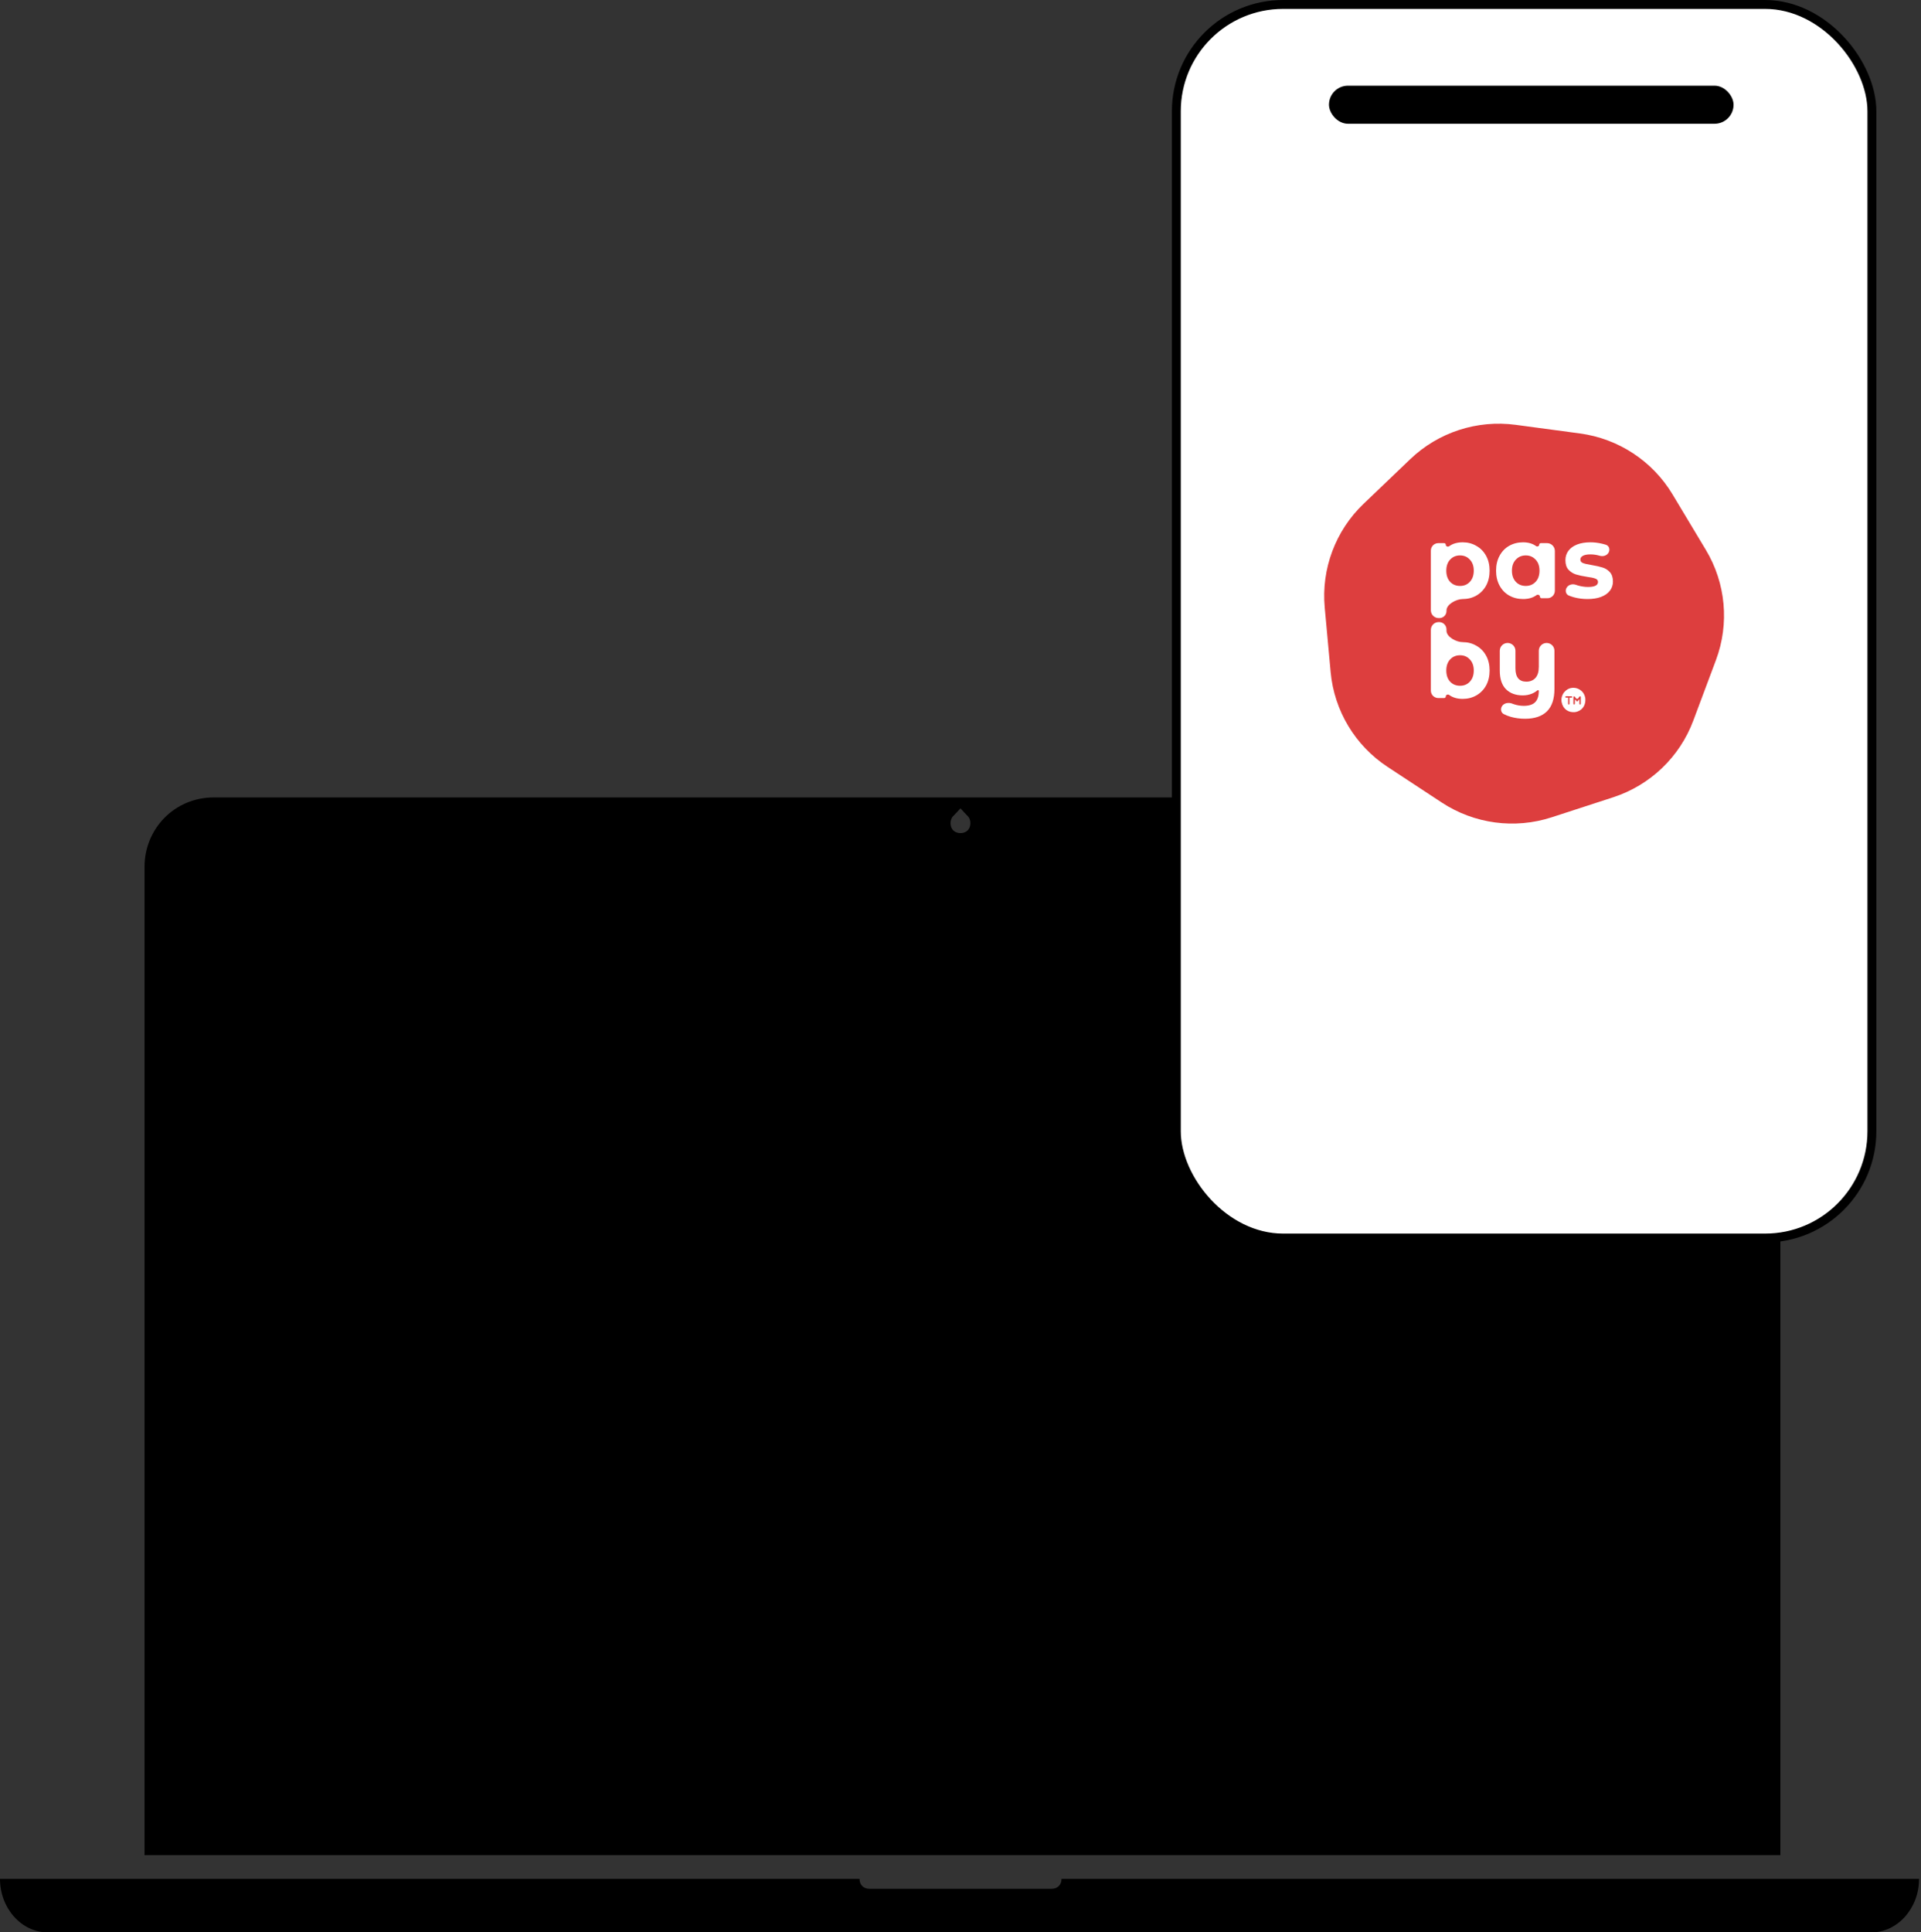 <svg width="518" height="521" viewBox="0 0 518 521" fill="none" xmlns="http://www.w3.org/2000/svg">
<rect x="0" y="0" width="518" height="521" fill="#333333" stroke="none"/>
<path d="M57.66 218H254.823C253.794 219.091 253.321 220.51 253.321 221.942C253.321 223.425 253.828 224.894 254.934 226C256.04 227.105 257.508 227.613 258.991 227.613C260.474 227.613 261.943 227.105 263.048 226C264.154 224.894 264.661 223.425 264.661 221.942C264.661 220.51 264.188 219.091 263.16 218H460.322C469.342 218 476.591 225.214 477.082 233.773V497.175H41.969V233.691C41.969 225.145 48.692 218 57.66 218Z" fill="black" stroke="black" stroke-width="6"/>
<path d="M286.243 506.58C286.243 508.182 285.175 509.25 283.573 509.25H234.441C232.839 509.25 231.771 508.182 231.771 506.58H0C0 514.591 5.874 520.999 12.817 520.999H504.663C511.606 520.999 517.48 514.591 517.48 506.58H286.243Z" fill="black"/>
<rect x="317.2" y="1.2" width="187.562" height="332.6" rx="28.8" fill="white" stroke="black" stroke-width="2.4"/>
<rect x="358.359" y="23.104" width="109.1" height="10.268" rx="5.134" fill="black"/>
<path d="M374.166 206.773C365.415 201.02 359.763 191.605 358.808 181.19L357.214 163.803C356.258 153.38 360.111 143.09 367.682 135.846L380.273 123.8C387.847 116.553 398.318 113.145 408.717 114.542L426.027 116.867C436.415 118.263 445.602 124.301 450.989 133.275L459.987 148.264C465.375 157.237 466.376 168.17 462.708 177.97L456.596 194.298C452.925 204.108 444.975 211.714 434.999 214.96L418.415 220.356C408.444 223.601 397.535 222.137 388.776 216.379L374.166 206.773Z" fill="#DD3E3E"/>
<path d="M394.43 146.217C395.782 146.217 397.008 146.539 398.108 147.183C399.226 147.809 400.1 148.702 400.731 149.861C401.362 151.002 401.677 152.337 401.677 153.864C401.677 155.392 401.362 156.736 400.731 157.895C400.1 159.037 399.226 159.929 398.108 160.573C397.008 161.199 395.782 161.512 394.43 161.512C392.723 161.512 390.05 162.892 390.05 164.597V164.74C390.05 165.794 389.194 166.647 388.139 166.647H387.94C386.776 166.647 385.831 165.705 385.831 164.543V148.448C385.831 147.338 386.733 146.438 387.846 146.438H389.412C389.659 146.438 389.86 146.638 389.86 146.885C389.86 147.307 390.431 147.527 390.771 147.276C391.729 146.57 392.949 146.217 394.43 146.217ZM393.7 157.978C394.782 157.978 395.665 157.61 396.35 156.874C397.053 156.119 397.405 155.116 397.405 153.864C397.405 152.613 397.053 151.619 396.35 150.883C395.665 150.128 394.782 149.751 393.7 149.751C392.619 149.751 391.726 150.128 391.023 150.883C390.338 151.619 389.996 152.613 389.996 153.864C389.996 155.116 390.338 156.119 391.023 156.874C391.726 157.61 392.619 157.978 393.7 157.978Z" fill="white"/>
<path d="M417.156 146.438C418.321 146.438 419.266 147.38 419.266 148.543V159.281C419.266 160.391 418.364 161.291 417.251 161.291H415.685C415.437 161.291 415.237 161.091 415.237 160.844C415.237 160.422 414.666 160.203 414.326 160.454C413.372 161.159 412.161 161.512 410.694 161.512C409.324 161.512 408.08 161.199 406.962 160.573C405.862 159.948 404.997 159.055 404.366 157.895C403.735 156.736 403.42 155.392 403.42 153.864C403.42 152.337 403.735 150.993 404.366 149.834C404.997 148.674 405.862 147.781 406.962 147.156C408.08 146.53 409.324 146.217 410.694 146.217C412.095 146.217 413.265 146.557 414.204 147.239C414.526 147.472 415.047 147.263 415.047 146.867C415.047 146.63 415.24 146.438 415.477 146.438H417.156ZM411.424 157.978C412.487 157.978 413.371 157.61 414.074 156.874C414.777 156.119 415.128 155.116 415.128 153.864C415.128 152.613 414.777 151.619 414.074 150.883C413.371 150.128 412.487 149.751 411.424 149.751C410.342 149.751 409.45 150.128 408.747 150.883C408.044 151.619 407.692 152.613 407.692 153.864C407.692 155.116 408.044 156.119 408.747 156.874C409.45 157.61 410.342 157.978 411.424 157.978Z" fill="white"/>
<path d="M428.066 161.512C426.858 161.512 425.677 161.365 424.523 161.07C423.972 160.921 423.475 160.755 423.031 160.572C422.267 160.257 422.015 159.361 422.356 158.611C422.785 157.668 423.965 157.327 424.941 157.676C425.129 157.744 425.323 157.807 425.524 157.868C426.443 158.125 427.345 158.254 428.228 158.254C430.013 158.254 430.905 157.803 430.905 156.901C430.905 156.478 430.662 156.174 430.175 155.99C429.688 155.806 428.94 155.65 427.93 155.521C426.741 155.337 425.758 155.125 424.983 154.886C424.208 154.647 423.532 154.223 422.955 153.616C422.396 153.009 422.117 152.144 422.117 151.021C422.117 150.082 422.378 149.254 422.901 148.536C423.442 147.8 424.217 147.229 425.226 146.824C426.254 146.419 427.462 146.217 428.85 146.217C429.877 146.217 430.896 146.336 431.906 146.576C432.325 146.666 432.715 146.771 433.074 146.892C433.891 147.167 434.177 148.104 433.818 148.886C433.401 149.794 432.292 150.128 431.334 149.836C430.544 149.595 429.716 149.475 428.85 149.475C427.948 149.475 427.272 149.604 426.822 149.861C426.371 150.119 426.146 150.45 426.146 150.855C426.146 151.315 426.389 151.637 426.876 151.821C427.363 152.005 428.138 152.18 429.201 152.346C430.391 152.548 431.365 152.769 432.122 153.009C432.879 153.229 433.537 153.644 434.096 154.251C434.655 154.858 434.934 155.705 434.934 156.791C434.934 157.711 434.664 158.53 434.123 159.248C433.582 159.966 432.789 160.527 431.743 160.932C430.716 161.319 429.49 161.512 428.066 161.512Z" fill="white"/>
<path d="M426.384 186.235C426.435 186.28 426.485 186.325 426.535 186.371C426.551 186.386 426.568 186.402 426.585 186.417C427.023 186.84 427.309 187.443 427.438 188.036C427.445 188.067 427.445 188.067 427.451 188.098C427.491 188.292 427.497 188.481 427.496 188.678C427.496 188.711 427.496 188.744 427.496 188.777C427.492 189.033 427.472 189.274 427.413 189.522C427.409 189.539 427.405 189.556 427.401 189.574C427.293 190.04 427.083 190.484 426.786 190.854C426.77 190.874 426.77 190.874 426.753 190.894C426.253 191.508 425.481 191.903 424.707 191.999C424.302 192.032 423.895 192.025 423.499 191.929C423.482 191.925 423.465 191.921 423.447 191.917C422.671 191.73 421.992 191.248 421.564 190.562C421.119 189.811 420.917 188.86 421.12 187.996C421.134 187.941 421.15 187.886 421.166 187.831C421.171 187.813 421.177 187.795 421.182 187.776C421.431 186.93 422.008 186.239 422.761 185.814C423.939 185.188 425.376 185.367 426.384 186.235ZM422.16 187.771C422.114 187.806 422.077 187.858 422.081 187.916C422.084 187.961 422.106 188.005 422.137 188.037C422.157 188.058 422.176 188.072 422.202 188.082C422.243 188.099 422.288 188.099 422.332 188.098C422.337 188.098 422.342 188.097 422.347 188.097C422.391 188.097 422.391 188.097 422.435 188.096C422.466 188.096 422.496 188.095 422.527 188.094C422.558 188.093 422.588 188.093 422.62 188.092C422.674 188.092 422.728 188.09 422.781 188.089C422.817 188.088 422.847 188.117 422.846 188.153C422.845 188.356 422.844 188.56 422.843 188.763C422.843 188.868 422.842 188.973 422.841 189.077C422.84 189.178 422.84 189.279 422.84 189.38C422.84 189.419 422.839 189.457 422.839 189.496C422.838 189.55 422.838 189.604 422.838 189.658C422.838 189.688 422.838 189.719 422.838 189.751C422.843 189.793 422.849 189.824 422.862 189.851C422.89 189.911 422.95 189.959 423.017 189.954C423.063 189.951 423.112 189.932 423.146 189.9C423.151 189.895 423.155 189.891 423.159 189.886C423.197 189.838 423.204 189.773 423.205 189.713C423.205 189.694 423.205 189.672 423.204 189.634C423.204 189.618 423.204 189.601 423.204 189.584C423.204 189.528 423.203 189.473 423.203 189.418C423.203 189.38 423.203 189.341 423.203 189.303C423.203 189.202 423.202 189.102 423.202 189.001C423.201 188.898 423.201 188.795 423.201 188.692C423.2 188.51 423.199 188.328 423.198 188.146C423.198 188.114 423.225 188.088 423.256 188.089C423.344 188.092 423.431 188.094 423.518 188.095C423.548 188.096 423.579 188.098 423.61 188.099C423.653 188.099 423.653 188.099 423.698 188.1C423.738 188.101 423.738 188.101 423.779 188.102C423.855 188.093 423.855 188.093 423.91 188.028C423.923 188.009 423.932 187.996 423.939 187.985C423.976 187.923 423.951 187.835 423.898 187.786C423.843 187.735 423.763 187.717 423.687 187.718C423.675 187.718 423.661 187.718 423.643 187.718C423.612 187.718 423.581 187.718 423.548 187.717C423.514 187.717 423.481 187.718 423.447 187.718C423.412 187.718 423.377 187.717 423.342 187.717C423.269 187.717 423.196 187.717 423.122 187.717C423.029 187.718 422.935 187.717 422.842 187.716C422.77 187.716 422.698 187.716 422.625 187.716C422.591 187.716 422.556 187.716 422.522 187.716C422.474 187.715 422.425 187.716 422.377 187.716C422.366 187.716 422.357 187.716 422.351 187.716C422.313 187.716 422.275 187.717 422.239 187.729C422.209 187.739 422.184 187.753 422.16 187.771ZM424.381 187.761C424.325 187.799 424.287 187.864 424.279 187.931C424.272 187.989 424.273 188.049 424.273 188.11C424.273 188.128 424.273 188.145 424.273 188.163C424.273 188.221 424.273 188.279 424.273 188.337C424.273 188.377 424.273 188.418 424.272 188.458C424.272 188.542 424.272 188.627 424.272 188.711C424.272 188.819 424.272 188.928 424.272 189.036C424.271 189.119 424.271 189.202 424.271 189.285C424.271 189.325 424.271 189.365 424.271 189.405C424.271 189.461 424.271 189.517 424.271 189.572C424.271 189.604 424.271 189.636 424.271 189.669C424.275 189.732 424.284 189.779 424.305 189.831C424.318 189.864 424.343 189.899 424.372 189.921C424.421 189.959 424.487 189.954 424.542 189.924C424.548 189.921 424.554 189.917 424.56 189.913C424.61 189.881 424.64 189.826 424.649 189.768C424.656 189.721 424.658 189.673 424.658 189.623C424.659 189.597 424.659 189.572 424.66 189.545C424.66 189.518 424.661 189.49 424.661 189.462C424.662 189.42 424.662 189.42 424.663 189.376C424.664 189.286 424.666 189.196 424.667 189.106C424.668 189.044 424.67 188.983 424.671 188.922C424.672 188.843 424.673 188.764 424.675 188.685C424.676 188.614 424.766 188.585 424.809 188.641C424.821 188.656 424.833 188.672 424.846 188.688C424.927 188.794 425.006 188.901 425.084 189.009C425.11 189.045 425.135 189.085 425.173 189.108C425.229 189.142 425.304 189.129 425.362 189.1C425.398 189.083 425.423 189.056 425.462 189.006C425.481 188.983 425.5 188.96 425.519 188.937C425.54 188.91 425.561 188.883 425.581 188.856C425.606 188.824 425.631 188.792 425.656 188.76C425.705 188.697 425.754 188.633 425.803 188.569C425.826 188.539 425.839 188.521 425.849 188.509C425.86 188.495 425.883 188.504 425.883 188.522C425.885 188.697 425.887 188.871 425.889 189.046C425.89 189.111 425.891 189.176 425.891 189.241C425.892 189.335 425.893 189.429 425.895 189.522C425.895 189.551 425.895 189.58 425.895 189.611C425.896 189.638 425.896 189.665 425.897 189.693C425.897 189.7 425.897 189.707 425.897 189.715C425.897 189.748 425.899 189.782 425.909 189.815C425.912 189.826 425.917 189.837 425.922 189.847C425.952 189.909 426.012 189.96 426.08 189.954C426.125 189.95 426.172 189.932 426.205 189.902C426.211 189.897 426.216 189.892 426.22 189.886C426.258 189.838 426.263 189.773 426.265 189.713C426.266 189.69 426.266 189.665 426.265 189.617C426.265 189.599 426.265 189.58 426.266 189.561C426.266 189.499 426.266 189.438 426.265 189.377C426.266 189.334 426.266 189.292 426.266 189.249C426.266 189.159 426.266 189.07 426.265 188.981C426.265 188.866 426.265 188.752 426.266 188.637C426.266 188.549 426.266 188.461 426.266 188.373C426.265 188.33 426.266 188.288 426.266 188.246C426.266 188.187 426.266 188.128 426.265 188.069C426.265 188.035 426.265 188.002 426.265 187.967C426.263 187.933 426.26 187.905 426.254 187.88C426.237 187.809 426.185 187.744 426.113 187.734C426.072 187.728 426.026 187.738 425.99 187.758C425.952 187.778 425.928 187.804 425.892 187.849C425.875 187.87 425.858 187.89 425.84 187.912C425.751 188.025 425.663 188.139 425.576 188.253C425.57 188.26 425.565 188.267 425.56 188.273C425.413 188.464 425.134 188.476 424.984 188.287C424.969 188.268 424.953 188.249 424.937 188.229C424.838 188.105 424.74 187.981 424.644 187.854C424.631 187.838 424.618 187.824 424.605 187.811C424.544 187.75 424.452 187.713 424.381 187.761Z" fill="white"/>
<path d="M394.43 173.136C395.782 173.136 397.008 173.458 398.108 174.102C399.226 174.728 400.1 175.62 400.731 176.78C401.362 177.921 401.677 179.256 401.677 180.783C401.677 182.311 401.362 183.655 400.731 184.814C400.1 185.955 399.226 186.848 398.108 187.492C397.008 188.118 395.782 188.431 394.43 188.431C392.949 188.431 391.729 188.078 390.771 187.372C390.431 187.121 389.86 187.341 389.86 187.762C389.86 188.01 389.659 188.21 389.412 188.21H387.846C386.733 188.21 385.831 187.31 385.831 186.2V169.829C385.831 168.667 386.776 167.724 387.94 167.724H388.063C389.16 167.724 390.05 168.612 390.05 169.707V170.051C390.05 171.755 392.723 173.136 394.43 173.136ZM393.7 184.897C394.782 184.897 395.665 184.529 396.35 183.793C397.053 183.038 397.405 182.035 397.405 180.783C397.405 179.532 397.053 178.538 396.35 177.801C395.665 177.047 394.782 176.669 393.7 176.669C392.619 176.669 391.726 177.047 391.023 177.801C390.338 178.538 389.996 179.532 389.996 180.783C389.996 182.035 390.338 183.038 391.023 183.793C391.726 184.529 392.619 184.897 393.7 184.897Z" fill="white"/>
<path d="M417.048 173.356C418.213 173.356 419.158 174.299 419.158 175.461V185.725C419.158 188.449 418.481 190.474 417.129 191.799C415.777 193.124 413.812 193.787 411.234 193.787C409.864 193.787 408.566 193.612 407.341 193.262C406.659 193.065 406.038 192.818 405.477 192.521C404.748 192.135 404.571 191.217 404.963 190.492C405.478 189.543 406.758 189.306 407.763 189.705C407.907 189.762 408.054 189.816 408.206 189.867C409.089 190.161 409.982 190.308 410.883 190.308C412.289 190.308 413.317 189.977 413.966 189.314C414.615 188.652 414.939 187.639 414.939 186.277C414.939 186.096 414.714 186.002 414.575 186.12C414.118 186.509 413.599 186.819 413.019 187.05C412.28 187.345 411.487 187.492 410.64 187.492C408.729 187.492 407.214 186.94 406.097 185.836C404.979 184.713 404.42 183.038 404.42 180.811V175.461C404.42 174.299 405.364 173.356 406.529 173.356C407.694 173.356 408.638 174.299 408.638 175.461V180.176C408.638 182.587 409.621 183.793 411.586 183.793C412.596 183.793 413.407 183.461 414.02 182.799C414.633 182.118 414.939 181.115 414.939 179.789V175.461C414.939 174.299 415.883 173.356 417.048 173.356Z" fill="white"/>
</svg>
